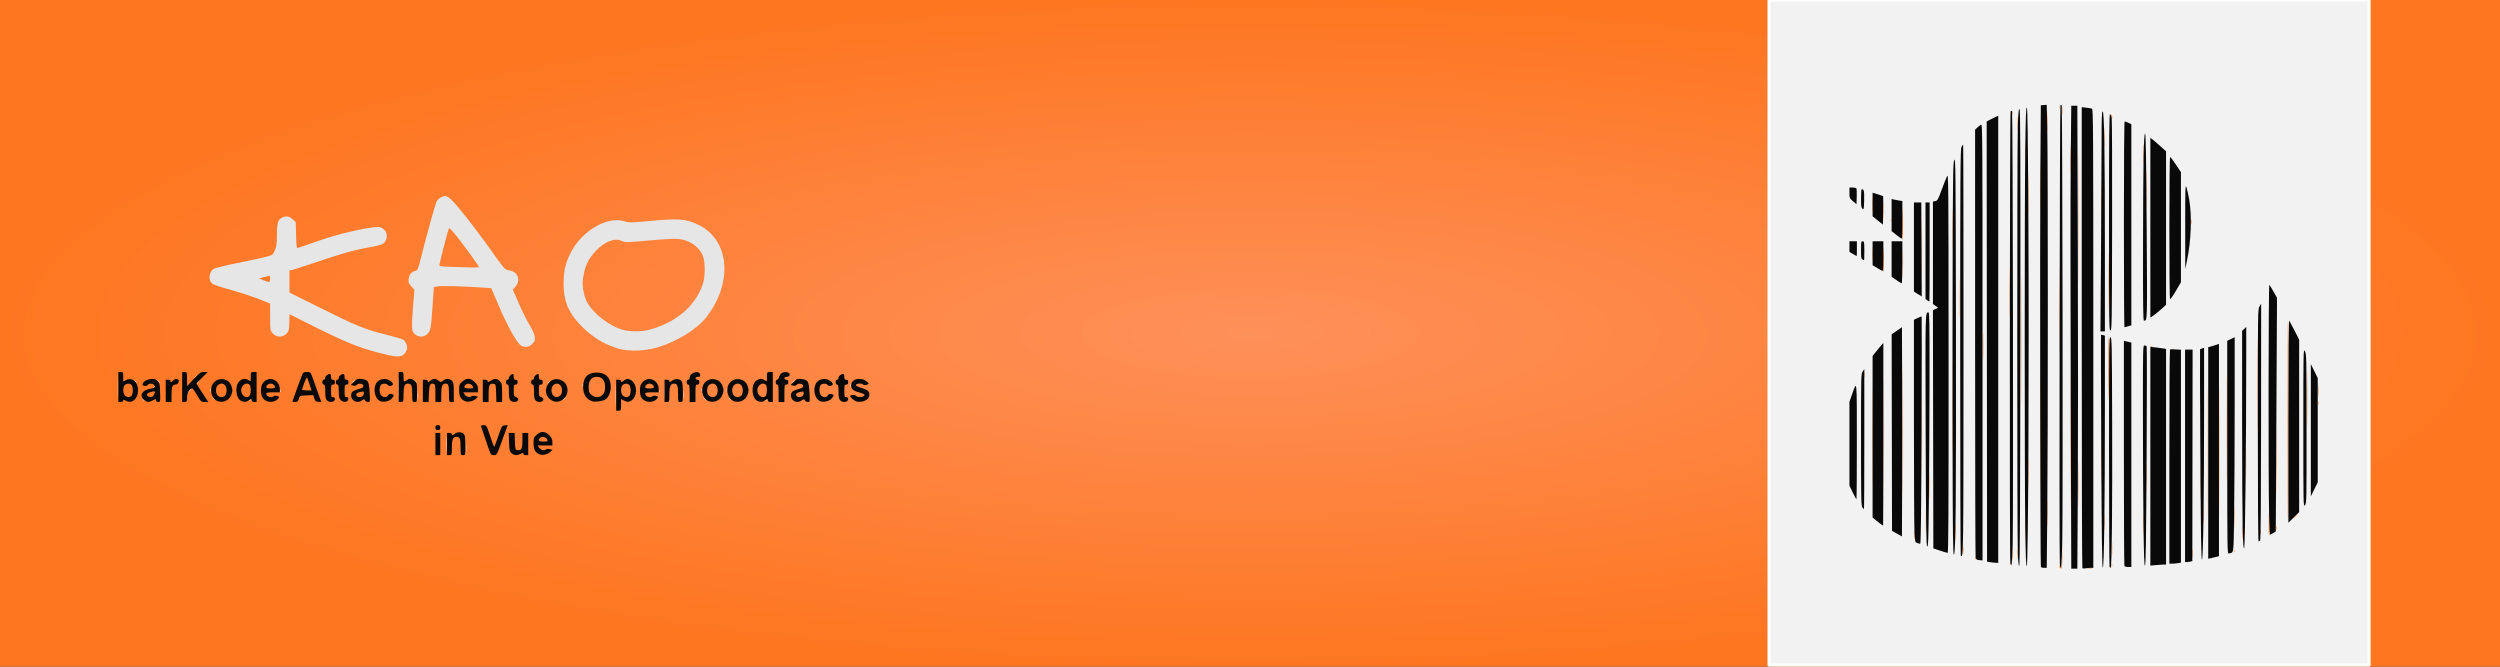 <?xml version="1.0" encoding="UTF-8" standalone="no"?>
<svg
   width="750"
   height="200"
   viewBox="0 0 198.438 52.917"
   version="1.1"
   id="svg8"
   inkscape:version="1.3.2 (091e20e, 2023-11-25, custom)"
   sodipodi:docname="kao_barcode_banner.svg"
   xml:space="preserve"
   xmlns:inkscape="http://www.inkscape.org/namespaces/inkscape"
   xmlns:sodipodi="http://sodipodi.sourceforge.net/DTD/sodipodi-0.dtd"
   xmlns:xlink="http://www.w3.org/1999/xlink"
   xmlns="http://www.w3.org/2000/svg"
   xmlns:svg="http://www.w3.org/2000/svg"
   xmlns:rdf="http://www.w3.org/1999/02/22-rdf-syntax-ns#"
   xmlns:cc="http://creativecommons.org/ns#"
   xmlns:dc="http://purl.org/dc/elements/1.1/"><rect x="0" y="0" width="198.438" height="52.917" fill="#333333" stroke="none"/><defs
     id="defs2"><linearGradient
       id="linearGradient3003"
       inkscape:collect="always"><stop
         id="stop2999"
         offset="0"
         style="stop-color:#fe9059;stop-opacity:1;" /><stop
         id="stop3001"
         offset="1"
         style="stop-color:#fe7620;stop-opacity:1;" /></linearGradient><radialGradient
       gradientUnits="userSpaceOnUse"
       gradientTransform="matrix(1,0,0,0.267,0,19.404)"
       r="99.232"
       fy="26.458"
       fx="99.232"
       cy="26.458"
       cx="99.232"
       id="radialGradient907"
       xlink:href="#linearGradient3003"
       inkscape:collect="always" /></defs><sodipodi:namedview
     id="base"
     pagecolor="#ffffff"
     bordercolor="#666666"
     borderopacity="1.0"
     inkscape:pageopacity="0.0"
     inkscape:pageshadow="2"
     inkscape:zoom="0.7"
     inkscape:cx="350"
     inkscape:cy="-45.714286"
     inkscape:document-units="mm"
     inkscape:current-layer="layer1"
     inkscape:document-rotation="0"
     showgrid="true"
     units="px"
     inkscape:window-width="1898"
     inkscape:window-height="1020"
     inkscape:window-x="0"
     inkscape:window-y="0"
     inkscape:window-maximized="0"
     inkscape:showpageshadow="2"
     inkscape:pagecheckerboard="0"
     inkscape:deskcolor="#d1d1d1"><inkscape:grid
       type="xygrid"
       id="grid833"
       originx="0"
       originy="0"
       spacingy="1"
       spacingx="1"
       units="px"
       visible="true" /></sodipodi:namedview><g
     inkscape:label="Warstwa 1"
     inkscape:groupmode="layer"
     id="layer1"><rect
       style="fill:url(#radialGradient907);fill-opacity:1;stroke:none;stroke-width:0.199;stroke-linecap:round;stroke-linejoin:round;stroke-miterlimit:4;stroke-dasharray:none"
       id="rect835"
       width="198.464"
       height="52.917"
       x="0"
       y="0"
       ry="0" /><rect
       transform="scale(-1,1)"
       style="fill:none;stroke:none;stroke-width:1.272;stroke-linecap:round;stroke-linejoin:round"
       id="rect982"
       width="78.753"
       height="86.295"
       x="-85.725"
       y="44.938"
       ry="0" /><rect
       ry="0"
       y="44.816"
       x="117.806"
       height="86.5"
       width="80.52"
       id="rect982-6"
       style="fill:none;stroke:none;stroke-width:1.288;stroke-linecap:round;stroke-linejoin:round" /><g
       id="g3"
       transform="matrix(0.29,0,0,0.29,7.554,-1.733)"><path
         style="fill:#e6e6e6"
         d="m 96.145,127.51 c 5.23e-4,-1.746 0.043,-2.426 0.095,-1.511 0.052,0.915 0.051,2.344 -9.51e-4,3.175 -0.052,0.831 -0.095,0.082 -0.094,-1.664 z m 5.281,1.058 c 9.6e-4,-1.164 0.048,-1.608 0.103,-0.985 0.056,0.622 0.055,1.575 -0.002,2.117 -0.057,0.542 -0.103,0.033 -0.102,-1.131 z m 41.027,-14.42 c 0,-2.401 0.04,-3.383 0.089,-2.183 0.049,1.201 0.049,3.165 0,4.366 -0.049,1.201 -0.089,0.218 -0.089,-2.183 z M 6.193,111.9 c 3.348e-4,-2.328 0.041,-3.245 0.09,-2.038 0.049,1.207 0.049,3.112 -6.088e-4,4.233 -0.049,1.121 -0.09,0.133 -0.089,-2.195 z m 76.729,0 c 3.35e-4,-2.328 0.041,-3.245 0.09,-2.038 0.049,1.207 0.049,3.112 -6.08e-4,4.233 -0.049,1.121 -0.09,0.133 -0.089,-2.195 z m 5.274,2.249 c 0,-1.091 0.047,-1.538 0.104,-0.992 0.057,0.546 0.057,1.439 0,1.984 -0.057,0.546 -0.104,0.099 -0.104,-0.992 z m 67.481,-1.191 c 5.2e-4,-1.746 0.043,-2.426 0.095,-1.511 0.052,0.915 0.051,2.344 -9.5e-4,3.175 -0.052,0.831 -0.095,0.082 -0.094,-1.664 z m 5.281,1.058 c 9.6e-4,-1.164 0.048,-1.607 0.103,-0.985 0.056,0.622 0.055,1.575 -0.002,2.117 -0.057,0.542 -0.103,0.033 -0.102,-1.131 z m -148.027,1.257 c -0.329,-0.42 -0.32,-0.429 0.1,-0.1 0.255,0.2 0.463,0.408 0.463,0.463 0,0.218 -0.217,0.078 -0.563,-0.363 z m 29.332,0.166 c 0.179,-0.181 0.393,-0.262 0.474,-0.181 0.081,0.082 -0.065,0.229 -0.326,0.329 -0.377,0.144 -0.407,0.113 -0.148,-0.148 z m 141.288,0 c 0.179,-0.181 0.393,-0.262 0.474,-0.181 0.082,0.082 -0.065,0.229 -0.326,0.329 -0.377,0.144 -0.407,0.113 -0.148,-0.148 z M 32.245,115.009 c -0.329,-0.42 -0.32,-0.429 0.1,-0.1 0.255,0.2 0.463,0.408 0.463,0.463 0,0.218 -0.217,0.078 -0.563,-0.363 z m 95.813,0.363 c 0,-0.055 0.208,-0.263 0.463,-0.463 0.42,-0.329 0.429,-0.32 0.1,0.1 -0.346,0.441 -0.563,0.581 -0.563,0.363 z m 38.595,-0.363 c -0.329,-0.42 -0.32,-0.429 0.1,-0.1 0.255,0.2 0.463,0.408 0.463,0.463 0,0.218 -0.217,0.078 -0.563,-0.363 z m 6.879,0 c -0.329,-0.42 -0.32,-0.429 0.1,-0.1 0.255,0.2 0.463,0.408 0.463,0.463 0,0.218 -0.217,0.078 -0.563,-0.363 z M 25.665,112.958 c 0.342,-0.364 0.681,-0.661 0.754,-0.661 0.073,0 -0.147,0.298 -0.489,0.661 -0.342,0.364 -0.681,0.661 -0.754,0.661 -0.073,0 0.147,-0.298 0.489,-0.661 z m 5.872,-0.265 c 0.005,-0.437 0.065,-0.583 0.132,-0.326 0.067,0.257 0.063,0.615 -0.01,0.794 -0.072,0.179 -0.127,-0.032 -0.122,-0.468 z m 19.019,0.243 c 0.013,-0.308 0.075,-0.371 0.16,-0.16 0.076,0.191 0.067,0.419 -0.021,0.507 -0.088,0.088 -0.15,-0.068 -0.139,-0.347 z m 103.717,0 c 0.013,-0.308 0.075,-0.371 0.16,-0.16 0.076,0.191 0.067,0.419 -0.021,0.507 -0.088,0.088 -0.15,-0.068 -0.139,-0.347 z m 11.672,-0.243 c 0.005,-0.437 0.065,-0.583 0.132,-0.326 0.067,0.257 0.063,0.615 -0.01,0.794 -0.072,0.179 -0.127,-0.032 -0.122,-0.468 z m 6.879,0 c 0.005,-0.437 0.065,-0.583 0.132,-0.326 0.067,0.257 0.063,0.615 -0.01,0.794 -0.072,0.179 -0.127,-0.032 -0.122,-0.468 z m -37.826,-0.926 c 0,-0.509 0.054,-0.718 0.121,-0.463 0.067,0.255 0.067,0.671 0,0.926 -0.067,0.255 -0.121,0.046 -0.121,-0.463 z m -118.975,0.187 c 0.099,-0.261 0.247,-0.408 0.329,-0.326 0.081,0.082 1.68e-4,0.295 -0.181,0.474 -0.261,0.259 -0.292,0.229 -0.148,-0.148 z m 190.657,-0.452 c 0,-0.364 0.06,-0.513 0.133,-0.331 0.073,0.182 0.073,0.48 0,0.661 -0.073,0.182 -0.133,0.033 -0.133,-0.331 z m -73.31,-0.154 c 0.013,-0.308 0.075,-0.371 0.16,-0.16 0.076,0.191 0.067,0.419 -0.021,0.507 -0.088,0.088 -0.15,-0.068 -0.139,-0.347 z M 27.781,110.874 c 0,-0.055 0.208,-0.263 0.463,-0.463 0.42,-0.329 0.429,-0.32 0.1,0.1 -0.346,0.441 -0.563,0.581 -0.563,0.363 z m 96.044,0 c 0,-0.055 0.208,-0.263 0.463,-0.463 0.42,-0.329 0.429,-0.32 0.1,0.1 -0.346,0.441 -0.563,0.581 -0.563,0.363 z M 10.814,110.246 c -0.329,-0.42 -0.32,-0.429 0.1,-0.1 0.255,0.2 0.463,0.408 0.463,0.463 0,0.218 -0.217,0.078 -0.563,-0.363 z m 6.35,0 c -0.329,-0.42 -0.32,-0.429 0.1,-0.1 0.255,0.2 0.463,0.408 0.463,0.463 0,0.218 -0.217,0.078 -0.563,-0.363 z m 53.215,0.363 c 0,-0.055 0.208,-0.263 0.463,-0.463 0.42,-0.329 0.429,-0.32 0.1,0.1 -0.346,0.441 -0.563,0.581 -0.563,0.363 z m 17.164,-0.363 c -0.329,-0.42 -0.32,-0.429 0.1,-0.1 0.255,0.2 0.463,0.408 0.463,0.463 0,0.218 -0.217,0.078 -0.563,-0.363 z m 103.221,0.363 c 0,-0.055 0.208,-0.263 0.463,-0.463 0.42,-0.329 0.429,-0.32 0.1,0.1 -0.346,0.441 -0.563,0.581 -0.563,0.363 z M 27.384,109.122 c 0.263,-0.291 0.538,-0.529 0.611,-0.529 0.073,0 -0.083,0.238 -0.347,0.529 -0.263,0.291 -0.538,0.529 -0.611,0.529 -0.073,0 0.083,-0.238 0.347,-0.529 z m 50.139,-6.614 C 71.428,100.887 68,99.444 56.687,93.732 l -3.506,-1.77 -0.026,1.899 c -0.034,2.432 -0.218,3.051 -1.105,3.714 -1.099,0.821 -2.514,0.681 -3.425,-0.339 C 47.896,96.421 47.89,96.381 47.89,92.75 V 89.087 L 45.971,88.283 C 43.628,87.301 39.202,85.856 35.382,84.826 33.815,84.404 32.299,83.847 32.014,83.589 c -1.115,-1.009 -0.901,-3.142 0.401,-3.995 0.379,-0.248 2.914,-0.898 5.634,-1.443 2.72,-0.546 5.779,-1.187 6.798,-1.424 3.866,-0.902 3.722,-0.827 4.334,-2.25 0.46,-1.069 0.561,-1.835 0.561,-4.245 0,-3.25 0.288,-4.186 1.448,-4.715 1.105,-0.503 1.92,-0.373 2.847,0.455 l 0.864,0.771 0.087,3.615 c 0.063,2.62 0.172,3.583 0.397,3.5 0.17,-0.063 0.965,-0.323 1.765,-0.577 0.8,-0.255 2.752,-0.933 4.337,-1.508 4.685,-1.698 13.198,-3.662 15.876,-3.662 1.976,0 3.112,2.17 2.036,3.889 -0.597,0.954 -0.658,0.974 -6.242,2.037 -2.587,0.493 -5.938,1.454 -11.113,3.189 -4.075,1.366 -7.736,2.555 -8.136,2.642 l -0.728,0.159 v 3.009 3.009 l 8.797,4.379 c 9.723,4.84 11.968,5.746 17.793,7.182 2.183,0.538 4.218,1.137 4.523,1.331 0.738,0.47 1.267,1.806 1.052,2.661 -0.095,0.379 -0.46,0.977 -0.812,1.328 -0.904,0.904 -2.362,0.817 -7.013,-0.419 z M 47.89,82.275 c 0,-0.617 -0.108,-0.881 -0.331,-0.807 -0.182,0.061 -0.867,0.249 -1.521,0.418 l -1.191,0.307 1.191,0.472 c 1.718,0.682 1.852,0.653 1.852,-0.39 z m 95.25,19.102 c -4.086,-1.242 -7.35,-3.295 -10.451,-6.573 -3.255,-3.441 -4.478,-6.507 -4.473,-11.215 0.003,-3.368 0.462,-5.443 1.815,-8.202 3.082,-6.287 10.301,-10.469 15.132,-8.765 0.891,0.314 1.727,0.298 6.185,-0.123 8.339,-0.786 10.287,-0.644 13.74,1.005 8.575,4.095 9.582,15.832 2.171,25.309 -2.585,3.306 -8.053,6.677 -13.402,8.262 -3.449,1.022 -7.93,1.148 -10.716,0.301 z m 8.345,-5.101 c 7.443,-1.936 12.796,-6.466 14.837,-12.554 0.714,-2.131 0.682,-6.326 -0.061,-7.938 -1.133,-2.456 -3.798,-4.187 -6.819,-4.43 -0.897,-0.072 -4.501,0.132 -8.009,0.453 -5.88,0.538 -6.441,0.551 -7.19,0.164 -1.937,-1.001 -4.803,0.079 -7.262,2.736 -2.214,2.393 -3.001,4.178 -3.512,7.967 -0.21,1.558 0.288,4.263 1.07,5.805 1.636,3.229 6.173,6.77 9.991,7.798 1.864,0.502 5.024,0.501 6.956,-0.002 z m -35.133,4.12 c -1.102,-0.867 -3.733,-5.668 -5.891,-10.75 l -2.034,-4.791 -2.289,-0.162 c -4.768,-0.338 -11.083,-0.513 -12.238,-0.34 l -1.2,0.18 -0.324,4.687 c -0.464,6.724 -0.537,7.161 -1.34,8.059 -1.289,1.443 -3.699,0.895 -4.21,-0.958 -0.165,-0.598 -0.115,-2.592 0.148,-5.954 l 0.396,-5.055 -0.852,-0.97 c -0.734,-0.836 -0.833,-1.113 -0.713,-2.007 0.165,-1.231 0.759,-1.964 1.77,-2.186 0.707,-0.155 0.777,-0.323 1.706,-4.05 1.302,-5.224 3.773,-14.142 4.144,-14.956 0.165,-0.361 0.69,-0.867 1.168,-1.124 1.656,-0.892 2.221,-0.484 6.275,4.526 1.998,2.47 5.332,6.899 7.408,9.843 3.475,4.927 3.848,5.365 4.701,5.509 1.383,0.234 2.117,0.674 2.562,1.535 0.51,0.987 0.283,2.183 -0.587,3.091 l -0.661,0.69 1.672,3.829 c 0.92,2.106 2.248,4.776 2.953,5.934 0.803,1.32 1.328,2.519 1.408,3.216 0.112,0.973 0.027,1.213 -0.679,1.918 -0.967,0.967 -2.28,1.08 -3.293,0.283 z M 105.04,79.075 c 0,-0.269 -3.75,-5.481 -5.929,-8.24 -1.295,-1.64 -2.199,-2.575 -2.301,-2.381 -0.208,0.394 -2.618,9.775 -2.618,10.19 0,0.202 1.053,0.327 3.241,0.383 1.783,0.046 4.223,0.109 5.424,0.14 1.201,0.031 2.183,-0.01 2.183,-0.092 z"
         id="path4"
         sodipodi:nodetypes="sssscscccsssssssssssssssssccscccscccssssssssssssssssssssssssssssssssssssssssssssssssssssscsccccscccssssssssssssssssssssssssssssssssssssssssssssssssssssssssssscsssscsssssssssscssssssssscccsssssssssscsssscssssssssssssssssssssscsscsssscssssssssssscsssssssssssss" /><path
         style="fill:#090909"
         d="m 93.133,127.51 v -3.043 h 0.661 0.661 v 3.043 3.043 H 93.795 93.133 Z m 3.175,0 v -3.043 h 0.661 c 0.417,0 0.661,0.149 0.661,0.405 0,0.326 0.148,0.295 0.764,-0.16 0.895,-0.662 2.248,-0.516 2.678,0.288 0.144,0.27 0.262,1.629 0.262,3.021 0,2.523 -0.002,2.531 -0.661,2.531 -0.652,0 -0.661,-0.03 -0.661,-2.196 0,-2.254 -0.223,-2.831 -1.092,-2.831 -0.967,0 -1.289,0.731 -1.289,2.929 0,2.061 -0.012,2.098 -0.661,2.098 h -0.661 z m 10.711,-0.728 c -0.699,-2.074 -1.324,-3.919 -1.389,-4.101 -0.078,-0.218 0.156,-0.331 0.686,-0.331 0.791,0 0.821,0.05 1.802,3.033 0.549,1.668 1.054,2.977 1.122,2.909 0.068,-0.068 0.563,-1.403 1.1,-2.966 0.933,-2.716 1.012,-2.846 1.776,-2.923 l 0.8,-0.081 -1.491,4.115 c -1.488,4.106 -1.493,4.115 -2.313,4.116 -0.822,9.7e-4 -0.822,5.2e-4 -2.093,-3.769 z m 6.979,3.265 c -0.564,-0.456 -0.634,-0.753 -0.716,-3.043 l -0.092,-2.537 h 0.809 0.809 l 0.076,2.315 c 0.072,2.19 0.11,2.32 0.686,2.402 1.1,0.156 1.375,-0.369 1.375,-2.632 v -2.084 h 0.794 0.794 v 3.043 3.043 h -0.661 c -0.399,0 -0.661,-0.151 -0.661,-0.381 0,-0.331 -0.095,-0.332 -0.728,-0.002 -0.99,0.516 -1.741,0.479 -2.484,-0.123 z m 7.577,0.268 c -1.147,-0.496 -1.587,-1.326 -1.587,-2.987 0,-1.452 0.071,-1.645 0.864,-2.353 1.198,-1.071 2.236,-1.032 3.396,0.128 0.69,0.69 0.9,1.122 0.9,1.852 v 0.953 h -2.017 -2.017 l 0.393,0.595 c 0.44,0.666 1.38,0.912 1.884,0.493 0.191,-0.158 0.642,-0.193 1.059,-0.081 l 0.727,0.195 -0.639,0.6 c -0.708,0.665 -2.147,0.959 -2.964,0.606 z m 2.249,-3.616 c 0,-0.961 -1.385,-1.535 -2.064,-0.856 -0.654,0.654 -0.348,1.005 0.873,1.005 0.655,0 1.191,-0.067 1.191,-0.15 z m -30.692,-3.687 c 0,-0.529 0.132,-0.661 0.661,-0.661 0.529,0 0.661,0.132 0.661,0.661 0,0.529 -0.132,0.661 -0.661,0.661 -0.529,0 -0.661,-0.132 -0.661,-0.661 z m 49.477,-8.864 v -4.233 h 0.661 c 0.417,0 0.661,0.149 0.661,0.405 0,0.323 0.161,0.286 0.795,-0.183 0.638,-0.472 0.933,-0.539 1.494,-0.339 2.303,0.82 2.444,4.974 0.203,5.995 -0.52,0.237 -0.843,0.208 -1.573,-0.14 l -0.919,-0.438 v 1.583 c 0,1.512 -0.03,1.583 -0.661,1.583 h -0.661 z m 3.695,0.017 c 0.151,-0.281 0.274,-0.885 0.274,-1.34 0,-0.456 -0.123,-1.059 -0.274,-1.34 -0.331,-0.619 -1.381,-0.671 -1.956,-0.096 -0.545,0.545 -0.532,2.192 0.022,2.805 0.573,0.633 1.588,0.618 1.934,-0.028 z M 6.35,111.9 v -4.101 h 0.661 c 0.616,0 0.661,0.09 0.661,1.303 v 1.303 l 0.831,-0.415 c 1.674,-0.835 3.239,0.535 3.239,2.836 0,2.309 -1.692,3.771 -3.298,2.849 -0.649,-0.372 -0.772,-0.382 -0.772,-0.059 0,0.234 -0.259,0.385 -0.661,0.385 H 6.35 Z m 3.695,2.266 c 0.151,-0.281 0.274,-0.885 0.274,-1.34 0,-0.456 -0.123,-1.059 -0.274,-1.34 -0.331,-0.619 -1.381,-0.671 -1.956,-0.096 -0.545,0.545 -0.532,2.192 0.022,2.805 0.573,0.633 1.588,0.618 1.934,-0.028 z m 3.352,1.286 c -1.41,-1.109 -0.597,-2.715 1.536,-3.035 1.352,-0.203 1.672,-0.486 1.197,-1.058 -0.413,-0.498 -1.489,-0.497 -1.769,0.003 -0.22,0.393 -1.397,0.287 -1.397,-0.125 0,-0.651 1.043,-1.385 2.145,-1.509 0.999,-0.113 1.313,-0.032 1.893,0.489 0.647,0.581 0.701,0.804 0.776,3.204 0.079,2.523 0.068,2.58 -0.514,2.58 -0.353,-1.2e-4 -0.595,-0.162 -0.595,-0.397 0,-0.489 -0.027,-0.489 -0.962,-0.002 -1.018,0.531 -1.483,0.501 -2.31,-0.15 z m 2.376,-0.977 c 0.162,-0.107 0.384,-0.48 0.493,-0.829 0.188,-0.601 0.152,-0.625 -0.667,-0.461 -1.189,0.238 -1.671,0.663 -1.283,1.131 0.327,0.394 0.99,0.467 1.457,0.159 z m 3.541,-1.517 v -3.043 h 0.661 c 0.442,0 0.661,0.147 0.661,0.443 0,0.376 0.092,0.356 0.612,-0.132 0.667,-0.627 0.921,-0.686 1.465,-0.34 0.486,0.308 -0.064,1.353 -0.711,1.353 -0.867,0 -1.102,0.574 -1.102,2.699 v 2.064 h -0.794 -0.794 z m 4.498,-1.058 v -4.101 h 0.661 c 0.644,0 0.662,0.051 0.673,1.918 l 0.011,1.918 1.818,-1.918 c 1.636,-1.727 1.918,-1.918 2.825,-1.918 h 1.007 l -1.549,1.565 -1.549,1.565 0.614,1.015 c 0.338,0.558 1.072,1.699 1.633,2.536 l 1.019,1.521 -1.002,-0.002 c -0.962,-0.002 -1.044,-0.076 -2.06,-1.85 -0.582,-1.016 -1.186,-1.849 -1.343,-1.85 -0.713,-0.006 -1.435,1.233 -1.435,2.462 0,1.146 -0.05,1.24 -0.661,1.24 h -0.661 z m 9.628,3.842 c -1.731,-0.699 -2.294,-3.481 -1.013,-5.003 1.325,-1.575 3.985,-1.232 4.756,0.614 0.5,1.198 0.488,1.842 -0.055,2.987 -0.637,1.343 -2.284,1.969 -3.688,1.402 z m 2.127,-1.479 c 0.234,-0.234 0.416,-0.861 0.416,-1.436 0,-1.657 -1.313,-2.422 -2.427,-1.414 -0.612,0.554 -0.638,2.129 -0.046,2.782 0.537,0.594 1.499,0.626 2.057,0.068 z m 4.465,1.471 c -1.578,-0.635 -1.911,-4.255 -0.503,-5.466 0.834,-0.717 1.653,-0.785 2.481,-0.205 0.584,0.409 0.588,0.404 0.588,-0.926 0,-1.31 0.016,-1.338 0.794,-1.338 h 0.794 v 4.101 4.101 h -0.661 c -0.412,0 -0.661,-0.15 -0.661,-0.397 0,-0.494 -0.25,-0.491 -0.91,0.008 -0.575,0.435 -1.064,0.466 -1.92,0.121 z m 2.292,-1.567 c 0.373,-0.697 0.346,-2.485 -0.044,-2.875 -0.863,-0.863 -2.328,0.102 -2.328,1.535 0,1.537 1.74,2.521 2.372,1.34 z m 4.64,1.585 c -1.078,-0.441 -1.559,-1.293 -1.574,-2.785 -0.01,-1.048 0.133,-1.619 0.542,-2.168 1.56,-2.092 4.603,-0.934 4.603,1.751 v 0.807 H 48.683 c -1.343,0 -1.852,0.095 -1.852,0.344 0,0.82 1.401,1.324 2.004,0.721 0.142,-0.142 0.573,-0.172 0.959,-0.066 0.585,0.16 0.65,0.261 0.391,0.611 -0.689,0.931 -2.054,1.263 -3.221,0.785 z m 2.249,-3.798 c 0,-0.515 -0.564,-0.979 -1.191,-0.979 -0.627,0 -1.191,0.464 -1.191,0.979 0,0.231 0.39,0.344 1.191,0.344 0.801,0 1.191,-0.113 1.191,-0.344 z m 4.763,3.962 c 0,-0.102 2.262,-6.326 2.685,-7.388 0.245,-0.615 0.445,-0.728 1.291,-0.728 0.94,0 1.026,0.069 1.396,1.124 0.217,0.618 0.882,2.471 1.478,4.118 l 1.084,2.993 -0.85,-0.083 c -0.705,-0.069 -0.892,-0.231 -1.098,-0.953 l -0.248,-0.871 -1.868,0.077 c -1.857,0.076 -1.869,0.082 -2.114,0.937 -0.203,0.712 -0.376,0.86 -1.001,0.86 -0.416,0 -0.755,-0.039 -0.755,-0.087 z m 4.745,-4.61 c -0.285,-0.837 -0.586,-1.7 -0.67,-1.918 -0.093,-0.242 -0.4,0.274 -0.786,1.323 -0.349,0.946 -0.636,1.809 -0.638,1.918 -0.002,0.109 0.585,0.198 1.304,0.198 h 1.309 z m 4.688,4.213 c -0.322,-0.356 -0.438,-0.987 -0.438,-2.381 0,-1.51 -0.081,-1.897 -0.397,-1.897 -0.247,0 -0.397,-0.25 -0.397,-0.661 0,-0.412 0.15,-0.661 0.397,-0.661 0.218,0 0.397,-0.234 0.397,-0.52 0,-0.495 0.701,-1.068 1.306,-1.068 0.155,0 0.282,0.357 0.282,0.794 0,0.617 0.118,0.794 0.529,0.794 0.388,0 0.529,0.176 0.529,0.661 0,0.485 -0.141,0.661 -0.529,0.661 -0.475,0 -0.529,0.176 -0.529,1.72 0,1.543 0.054,1.72 0.529,1.72 0.343,0 0.529,0.176 0.529,0.501 0,0.896 -1.496,1.125 -2.208,0.338 z m 3.811,-0.029 c -0.447,-0.447 -0.545,-0.88 -0.545,-2.397 0,-1.47 -0.082,-1.852 -0.397,-1.852 -0.247,0 -0.397,-0.25 -0.397,-0.661 0,-0.412 0.15,-0.661 0.397,-0.661 0.218,0 0.397,-0.234 0.397,-0.52 0,-0.495 0.701,-1.068 1.306,-1.068 0.155,0 0.282,0.357 0.282,0.794 0,0.617 0.118,0.794 0.529,0.794 0.388,0 0.529,0.176 0.529,0.661 0,0.485 -0.141,0.661 -0.529,0.661 -0.475,0 -0.529,0.176 -0.529,1.72 0,1.563 0.05,1.72 0.548,1.72 0.417,0 0.527,0.142 0.463,0.595 -0.117,0.822 -1.32,0.948 -2.053,0.214 z m 3.42,0.034 c -0.684,-0.554 -0.787,-1.754 -0.201,-2.34 0.215,-0.215 0.974,-0.539 1.687,-0.721 0.991,-0.253 1.296,-0.451 1.296,-0.843 0,-0.641 -1.349,-0.869 -1.808,-0.305 -0.201,0.247 -0.538,0.318 -0.97,0.203 l -0.661,-0.175 0.873,-0.878 c 0.795,-0.8 0.98,-0.866 2.078,-0.742 1.796,0.202 2.001,0.543 2.184,3.618 0.155,2.614 0.147,2.662 -0.424,2.662 -0.32,0 -0.692,-0.196 -0.826,-0.436 -0.226,-0.404 -0.288,-0.404 -0.866,0 -0.81,0.567 -1.625,0.552 -2.36,-0.043 z m 2.597,-1.161 c 0.175,-0.175 0.318,-0.541 0.318,-0.815 0,-0.422 -0.131,-0.47 -0.86,-0.316 -1.064,0.224 -1.374,0.498 -1.168,1.034 0.188,0.49 1.257,0.55 1.71,0.097 z m 4.662,1.351 c -1.313,-0.67 -1.863,-3.141 -1.05,-4.714 0.477,-0.922 1.723,-1.468 2.841,-1.244 0.92,0.184 1.802,0.851 1.802,1.363 0,0.501 -1.141,0.702 -1.397,0.246 -0.235,-0.421 -1.176,-0.51 -1.722,-0.164 -0.578,0.367 -0.708,2.063 -0.217,2.814 0.523,0.798 1.608,0.892 1.993,0.172 0.187,-0.349 0.462,-0.456 0.935,-0.366 0.825,0.158 0.838,0.372 0.075,1.259 -0.67,0.779 -2.342,1.105 -3.262,0.635 z m 5.18,-3.812 v -4.101 h 0.661 c 0.617,0 0.661,0.088 0.661,1.323 0,1.415 0.108,1.524 0.91,0.918 0.702,-0.531 1.273,-0.488 2.097,0.16 0.669,0.527 0.697,0.653 0.697,3.175 0,2.625 -3.23e-4,2.627 -0.661,2.627 -0.652,0 -0.661,-0.03 -0.661,-2.196 0,-2.339 -0.215,-2.831 -1.234,-2.831 -0.862,0 -1.147,0.752 -1.147,3.025 0,1.959 -0.014,2.002 -0.661,2.002 h -0.661 z m 6.615,1.058 v -3.043 h 0.661 c 0.425,0 0.661,0.149 0.661,0.416 0,0.345 0.119,0.322 0.697,-0.132 0.865,-0.68 1.43,-0.692 2.25,-0.047 0.625,0.492 0.649,0.492 1.256,0 0.801,-0.648 1.747,-0.637 2.412,0.028 0.459,0.459 0.529,0.882 0.529,3.175 v 2.646 h -0.661 c -0.65,0 -0.661,-0.037 -0.661,-2.095 0,-2.521 -0.132,-2.932 -0.945,-2.932 -0.887,0 -1.172,0.734 -1.172,3.025 v 2.002 h -0.794 -0.794 v -2.39 c 0,-1.968 -0.076,-2.419 -0.433,-2.556 -0.96,-0.368 -1.283,0.262 -1.363,2.658 l -0.076,2.287 h -0.783 -0.783 z m 11.509,2.805 c -1.147,-0.496 -1.587,-1.326 -1.587,-2.987 0,-1.452 0.071,-1.645 0.864,-2.353 1.198,-1.071 2.236,-1.032 3.396,0.128 0.69,0.69 0.9,1.122 0.9,1.852 v 0.953 h -2.017 -2.017 l 0.393,0.595 c 0.44,0.666 1.38,0.912 1.884,0.493 0.191,-0.158 0.642,-0.193 1.059,-0.081 l 0.727,0.195 -0.639,0.6 c -0.708,0.665 -2.147,0.959 -2.964,0.606 z m 2.249,-3.616 c 0,-0.961 -1.385,-1.535 -2.064,-0.856 -0.654,0.654 -0.348,1.005 0.873,1.005 0.655,0 1.191,-0.067 1.191,-0.15 z m 2.646,0.811 v -3.043 h 0.661 c 0.409,0 0.661,0.15 0.661,0.393 0,0.321 0.158,0.296 0.86,-0.131 1.131,-0.69 1.674,-0.663 2.459,0.123 0.599,0.599 0.649,0.846 0.649,3.175 v 2.526 h -0.784 -0.784 l -0.076,-2.447 c -0.072,-2.328 -0.106,-2.452 -0.686,-2.534 -1.116,-0.158 -1.375,0.361 -1.375,2.765 v 2.217 h -0.794 -0.794 z m 7.56,2.627 c -0.303,-0.303 -0.416,-0.947 -0.416,-2.381 0,-1.571 -0.08,-1.965 -0.397,-1.965 -0.247,0 -0.397,-0.25 -0.397,-0.661 0,-0.412 0.15,-0.661 0.397,-0.661 0.218,0 0.397,-0.234 0.397,-0.52 0,-0.444 0.686,-1.068 1.173,-1.068 0.082,0 0.15,0.357 0.15,0.794 0,0.617 0.118,0.794 0.529,0.794 0.388,0 0.529,0.176 0.529,0.661 0,0.485 -0.141,0.661 -0.529,0.661 -0.471,0 -0.529,0.176 -0.529,1.612 0,1.371 0.077,1.632 0.511,1.746 0.281,0.073 0.583,0.321 0.67,0.549 0.32,0.833 -1.345,1.183 -2.088,0.439 z m 6.879,0 c -0.303,-0.303 -0.416,-0.947 -0.416,-2.381 0,-1.571 -0.08,-1.965 -0.397,-1.965 -0.247,0 -0.397,-0.25 -0.397,-0.661 0,-0.412 0.15,-0.661 0.397,-0.661 0.218,0 0.397,-0.234 0.397,-0.52 0,-0.444 0.686,-1.068 1.173,-1.068 0.082,0 0.15,0.357 0.15,0.794 0,0.617 0.118,0.794 0.529,0.794 0.388,0 0.529,0.176 0.529,0.661 0,0.485 -0.141,0.661 -0.529,0.661 -0.471,0 -0.529,0.176 -0.529,1.612 0,1.371 0.077,1.632 0.511,1.746 0.281,0.073 0.583,0.321 0.67,0.549 0.32,0.833 -1.345,1.183 -2.088,0.439 z m 4.504,0.025 c -1.929,-1.039 -2.219,-3.395 -0.627,-5.095 1.264,-1.349 3.735,-0.866 4.57,0.893 1.236,2.605 -1.499,5.519 -3.944,4.202 z m 2.269,-1.37 c 0.612,-0.554 0.638,-2.129 0.046,-2.782 -0.96,-1.061 -2.473,-0.253 -2.473,1.322 0,1.632 1.343,2.44 2.427,1.46 z m 8.829,1.581 c -1.67,-0.467 -2.599,-1.887 -2.581,-3.945 0.024,-2.633 1.267,-3.94 3.742,-3.931 2.484,0.009 3.822,1.394 3.822,3.955 0,1.482 -0.596,2.835 -1.511,3.435 -0.666,0.436 -2.654,0.715 -3.472,0.486 z m 2.787,-1.826 c 0.513,-0.547 0.641,-0.965 0.641,-2.095 0,-1.813 -0.781,-2.778 -2.249,-2.778 -1.494,0 -2.253,0.964 -2.234,2.836 0.013,1.265 0.116,1.556 0.742,2.095 0.993,0.854 2.265,0.831 3.099,-0.057 z m 11.754,1.756 c -1.078,-0.441 -1.559,-1.293 -1.574,-2.785 -0.01,-1.048 0.133,-1.619 0.542,-2.168 1.56,-2.092 4.603,-0.934 4.603,1.751 v 0.807 H 152.4 c -1.343,0 -1.852,0.095 -1.852,0.344 0,0.82 1.401,1.324 2.004,0.721 0.142,-0.142 0.573,-0.172 0.959,-0.066 0.585,0.16 0.65,0.261 0.391,0.611 -0.689,0.931 -2.054,1.263 -3.221,0.785 z m 2.249,-3.798 c 0,-0.515 -0.564,-0.979 -1.191,-0.979 -0.627,0 -1.191,0.464 -1.191,0.979 0,0.231 0.39,0.344 1.191,0.344 0.801,0 1.191,-0.113 1.191,-0.344 z m 2.91,1.005 v -3.043 h 0.661 c 0.417,0 0.661,0.149 0.661,0.405 0,0.326 0.148,0.295 0.764,-0.16 0.895,-0.662 2.248,-0.516 2.678,0.288 0.144,0.27 0.262,1.629 0.262,3.021 0,2.523 -0.002,2.531 -0.661,2.531 -0.652,0 -0.661,-0.03 -0.661,-2.196 0,-2.254 -0.223,-2.831 -1.092,-2.831 -0.967,0 -1.289,0.731 -1.289,2.929 0,2.061 -0.011,2.098 -0.661,2.098 h -0.661 z m 6.879,0.661 c 0,-1.94 -0.073,-2.381 -0.397,-2.381 -0.247,0 -0.397,-0.25 -0.397,-0.661 0,-0.412 0.15,-0.661 0.397,-0.661 0.22,0 0.397,-0.235 0.397,-0.529 0,-1.437 2.667,-2.238 2.863,-0.86 0.069,0.485 -0.042,0.595 -0.595,0.595 -0.428,0 -0.68,0.147 -0.68,0.397 0,0.22 0.235,0.397 0.529,0.397 0.388,0 0.529,0.176 0.529,0.661 0,0.485 -0.141,0.661 -0.529,0.661 -0.49,0 -0.529,0.176 -0.529,2.381 v 2.381 h -0.794 -0.794 z m 5.13,2.122 c -1.731,-0.699 -2.294,-3.481 -1.013,-5.003 1.325,-1.575 3.985,-1.232 4.756,0.614 0.5,1.198 0.488,1.842 -0.055,2.987 -0.637,1.343 -2.284,1.969 -3.688,1.402 z m 2.127,-1.479 c 0.234,-0.234 0.416,-0.861 0.416,-1.436 0,-1.657 -1.313,-2.422 -2.427,-1.414 -0.612,0.554 -0.638,2.129 -0.046,2.782 0.537,0.594 1.499,0.626 2.057,0.068 z m 4.752,1.479 c -1.731,-0.699 -2.294,-3.481 -1.013,-5.003 1.325,-1.575 3.985,-1.232 4.756,0.614 0.5,1.198 0.488,1.842 -0.055,2.987 -0.637,1.343 -2.284,1.969 -3.688,1.402 z m 2.127,-1.479 c 0.234,-0.234 0.416,-0.861 0.416,-1.436 0,-1.657 -1.313,-2.422 -2.427,-1.414 -0.612,0.554 -0.638,2.129 -0.046,2.782 0.537,0.594 1.499,0.626 2.057,0.068 z m 4.465,1.471 c -1.578,-0.635 -1.911,-4.255 -0.503,-5.466 0.834,-0.717 1.653,-0.785 2.481,-0.205 0.584,0.409 0.588,0.404 0.588,-0.926 0,-1.31 0.016,-1.338 0.794,-1.338 h 0.794 v 4.101 4.101 h -0.661 c -0.412,0 -0.661,-0.15 -0.661,-0.397 0,-0.494 -0.25,-0.491 -0.91,0.008 -0.575,0.435 -1.064,0.466 -1.92,0.121 z m 2.292,-1.567 c 0.373,-0.697 0.346,-2.485 -0.044,-2.875 -0.863,-0.863 -2.328,0.102 -2.328,1.535 0,1.537 1.74,2.521 2.372,1.34 z m 3.449,-0.547 c 0,-1.94 -0.073,-2.381 -0.397,-2.381 -0.247,0 -0.397,-0.25 -0.397,-0.661 0,-0.38 0.152,-0.661 0.359,-0.661 0.197,0 0.469,-0.386 0.604,-0.857 0.277,-0.966 1.201,-1.438 2.283,-1.167 0.896,0.225 0.705,1.23 -0.234,1.23 -0.384,0 -0.631,0.155 -0.631,0.397 0,0.22 0.235,0.397 0.529,0.397 0.388,0 0.529,0.176 0.529,0.661 0,0.485 -0.141,0.661 -0.529,0.661 -0.49,0 -0.529,0.176 -0.529,2.381 v 2.381 h -0.794 -0.794 z m 3.965,1.902 c -0.684,-0.554 -0.787,-1.754 -0.201,-2.34 0.215,-0.215 0.974,-0.539 1.687,-0.721 0.991,-0.253 1.296,-0.451 1.296,-0.843 0,-0.641 -1.349,-0.869 -1.808,-0.305 -0.201,0.247 -0.538,0.318 -0.97,0.203 l -0.661,-0.175 0.873,-0.878 c 0.795,-0.8 0.98,-0.866 2.078,-0.742 1.796,0.202 2.001,0.543 2.184,3.618 0.155,2.614 0.147,2.662 -0.424,2.662 -0.32,0 -0.692,-0.196 -0.826,-0.436 -0.226,-0.404 -0.288,-0.404 -0.866,0 -0.81,0.567 -1.625,0.552 -2.36,-0.043 z m 2.597,-1.161 c 0.175,-0.175 0.318,-0.541 0.318,-0.815 0,-0.422 -0.131,-0.47 -0.86,-0.316 -1.064,0.224 -1.374,0.498 -1.168,1.034 0.188,0.49 1.257,0.55 1.71,0.097 z m 4.662,1.351 c -1.313,-0.67 -1.863,-3.141 -1.05,-4.714 0.477,-0.922 1.723,-1.468 2.841,-1.244 0.92,0.184 1.802,0.851 1.802,1.363 0,0.501 -1.141,0.702 -1.397,0.246 -0.235,-0.421 -1.176,-0.51 -1.722,-0.164 -0.578,0.367 -0.708,2.063 -0.217,2.814 0.523,0.798 1.608,0.892 1.993,0.172 0.187,-0.349 0.462,-0.456 0.935,-0.366 0.825,0.158 0.838,0.372 0.075,1.259 -0.67,0.779 -2.342,1.105 -3.262,0.635 z m 5.618,-0.195 c -0.322,-0.356 -0.438,-0.987 -0.438,-2.381 0,-1.51 -0.081,-1.897 -0.397,-1.897 -0.247,0 -0.397,-0.25 -0.397,-0.661 0,-0.412 0.15,-0.661 0.397,-0.661 0.218,0 0.397,-0.234 0.397,-0.52 0,-0.495 0.701,-1.068 1.306,-1.068 0.155,0 0.282,0.357 0.282,0.794 0,0.617 0.118,0.794 0.529,0.794 0.388,0 0.529,0.176 0.529,0.661 0,0.485 -0.141,0.661 -0.529,0.661 -0.475,0 -0.529,0.176 -0.529,1.72 0,1.543 0.054,1.72 0.529,1.72 0.343,0 0.529,0.176 0.529,0.501 0,0.896 -1.496,1.125 -2.208,0.338 z m 4.325,0.297 c -0.488,-0.178 -1.587,-1.159 -1.587,-1.416 0,-0.37 1.323,-0.436 1.618,-0.08 0.535,0.644 2.667,0.293 2.257,-0.372 -0.089,-0.144 -0.729,-0.404 -1.423,-0.579 -1.559,-0.392 -2.187,-0.934 -2.187,-1.887 0,-1.314 1.279,-2.046 3.008,-1.722 0.796,0.149 2.005,1.068 1.731,1.316 -0.327,0.295 -1.279,0.411 -1.425,0.174 -0.27,-0.437 -1.991,-0.344 -1.991,0.108 0,0.243 0.589,0.549 1.612,0.836 1.771,0.497 2.294,1.116 1.984,2.351 -0.264,1.05 -2.265,1.757 -3.596,1.27 z"
         id="path3"
         sodipodi:nodetypes="cccccccccccssssssssssccssssssscsssscscccssscccccsscccssssscccssccssssssssssssccsssssscssccsssssssccsscsssssccssssssscsscsscssscccsssssccssssssccccccsscsscccssccscssccsssssssssssscsssscccsscccssssscssscssscsccssssscssssccscsssccssssscssssssssssssssssssssssssssssssscssssscssssssccsssssssssssssssssccssssssssssccccssssssscsssscccsssccccssssscccssscsssssssccssssscccsssccccssssssssssssssssssssssssssssssssssssssssscsssssssssssssscssscssssssssccssssssssssccsssssssssssscccssssssssssssssssssssssssscsssscccsscccssssssssssssssssscccssssssscsssssssssssssssssssssssssssssssssssssssssssssssssssss" /></g><rect
       style="opacity:1;fill:#f2f2f2;stroke:#ffffff;stroke-width:0.25;stroke-linecap:round;stroke-linejoin:round;stroke-dasharray:none;stroke-opacity:1;paint-order:markers fill stroke"
       id="rect6"
       width="47.623"
       height="52.788"
       x="140.421"
       y="0.003"
       ry="0" /><g
       id="g3-2"
       transform="matrix(0.248,0,0,0.248,138.795,31.133)"><path
         style="fill:#fe7620"
         d="m 99.591,56.104 c -0.087,-0.226 -0.096,-0.563 -0.021,-0.75 0.075,-0.187 0.146,-0.072 0.157,0.256 0.011,0.327 0.137,0.595 0.279,0.595 0.153,0 0.292,-1.716 0.341,-4.234 l 0.083,-4.234 -0.01,4.278 c -0.008,3.179 -0.095,4.306 -0.341,4.388 -0.182,0.06 -0.401,-0.075 -0.488,-0.3 z m 9.087,0.179 c 0.327,-0.063 0.863,-0.063 1.191,0 0.327,0.063 0.059,0.115 -0.595,0.115 -0.655,0 -0.923,-0.052 -0.595,-0.115 z m 6.702,-0.497 c 0.013,-0.308 0.075,-0.371 0.16,-0.16 0.076,0.191 0.067,0.419 -0.021,0.507 -0.088,0.088 -0.15,-0.068 -0.139,-0.347 z m 0.815,-0.375 c 0,-0.364 0.06,-0.513 0.133,-0.331 0.073,0.182 0.073,0.48 0,0.661 -0.073,0.182 -0.133,0.033 -0.133,-0.331 z M 83.629,54.728 c 0.013,-0.308 0.075,-0.371 0.16,-0.16 0.076,0.191 0.067,0.419 -0.021,0.507 -0.088,0.088 -0.15,-0.068 -0.139,-0.347 z m 0.875,-2.756 c 0,-1.819 0.042,-2.563 0.094,-1.654 0.052,0.91 0.052,2.398 0,3.307 -0.052,0.91 -0.094,0.165 -0.094,-1.654 z m 1.581,0 c 0,-1.382 0.045,-1.948 0.099,-1.257 0.054,0.691 0.054,1.822 0,2.514 -0.054,0.691 -0.099,0.126 -0.099,-1.257 z m -13.568,1.169 c 0.013,-0.308 0.075,-0.371 0.16,-0.16 0.076,0.191 0.067,0.419 -0.021,0.507 -0.088,0.088 -0.15,-0.068 -0.139,-0.347 z m 69.391,-1.565 c 9.6e-4,-1.164 0.048,-1.608 0.103,-0.985 0.056,0.622 0.055,1.575 -0.002,2.117 -0.057,0.542 -0.103,0.033 -0.102,-1.131 z m -25.652,-1.587 c 4.7e-4,-1.892 0.043,-2.631 0.094,-1.643 0.051,0.988 0.051,2.536 -8.5e-4,3.44 -0.051,0.903 -0.093,0.095 -0.093,-1.797 z m 30.717,-30.559 c 0,-18.699 0.032,-26.349 0.07,-16.999 0.038,9.35 0.038,24.649 0,33.999 -0.038,9.35 -0.07,1.7 -0.07,-16.999 z m 3.704,-0.926 c -10e-6,-18.772 0.032,-26.491 0.07,-17.152 0.038,9.338 0.038,24.697 2e-5,34.131 -0.038,9.434 -0.07,1.793 -0.07,-16.979 z M 68.614,50.517 c 0.001,-1.019 0.049,-1.403 0.106,-0.854 0.057,0.549 0.056,1.382 -0.002,1.852 -0.058,0.47 -0.105,0.021 -0.104,-0.998 z m 86.717,0.243 c 0.013,-0.308 0.075,-0.371 0.16,-0.16 0.076,0.191 0.067,0.419 -0.021,0.507 -0.088,0.088 -0.15,-0.068 -0.139,-0.347 z M 103.051,15.856 c 1e-5,-19.209 0.032,-27.028 0.07,-17.376 0.038,9.652 0.038,25.368 -2e-5,34.925 -0.038,9.557 -0.07,1.66 -0.07,-17.549 z M 88.483,43.902 c 2.16e-4,-3.056 0.039,-4.27 0.086,-2.698 0.047,1.572 0.047,4.073 -3.92e-4,5.556 -0.047,1.484 -0.085,0.197 -0.085,-2.859 z m -22.23,0.794 c 3.35e-4,-2.328 0.041,-3.245 0.09,-2.038 0.049,1.207 0.049,3.112 -6.09e-4,4.233 -0.049,1.121 -0.09,0.133 -0.089,-2.195 z m 91.808,0.265 c 4.2e-4,-2.037 0.042,-2.836 0.092,-1.774 0.05,1.061 0.05,2.728 -7.5e-4,3.704 -0.051,0.976 -0.092,0.107 -0.091,-1.93 z m -105.053,0.794 c 9.61e-4,-1.164 0.047,-1.608 0.103,-0.985 0.056,0.622 0.055,1.575 -0.002,2.117 -0.057,0.542 -0.103,0.033 -0.102,-1.131 z m 73.311,-3.44 c 2.2e-4,-3.056 0.039,-4.27 0.086,-2.698 0.047,1.572 0.047,4.073 -3.9e-4,5.556 -0.047,1.484 -0.085,0.197 -0.085,-2.859 z M 56.733,41.124 c 0,-3.129 0.038,-4.409 0.085,-2.844 0.047,1.564 0.047,4.124 0,5.689 -0.047,1.564 -0.085,0.284 -0.085,-2.844 z M 49.341,12.681 c 8e-6,-18.481 0.032,-26.003 0.07,-16.714 0.039,9.288 0.039,24.409 -1.5e-5,33.602 -0.039,9.193 -0.07,1.593 -0.07,-16.888 z m 46.289,26.326 c 0,-3.856 0.037,-5.434 0.082,-3.506 0.045,1.928 0.045,5.083 0,7.011 -0.045,1.928 -0.082,0.351 -0.082,-3.506 z m 18.249,2.514 c -3.1e-4,-2.474 0.04,-3.521 0.088,-2.328 0.049,1.193 0.049,3.217 5.5e-4,4.498 -0.049,1.28 -0.089,0.304 -0.089,-2.17 z m 41.544,-1.323 c 2e-4,-3.201 0.038,-4.475 0.085,-2.83 0.046,1.645 0.046,4.265 -3.7e-4,5.821 -0.047,1.556 -0.085,0.21 -0.085,-2.991 z m 8.43,4.498 c 0.002,-0.728 0.053,-0.994 0.114,-0.592 0.061,0.402 0.059,0.997 -0.004,1.323 -0.063,0.325 -0.113,-0.004 -0.111,-0.731 z m 2.62,-3.241 c 0.051,-4.49 0.151,-3.963 0.277,1.456 0.038,1.637 -0.02,2.977 -0.129,2.977 -0.109,-2.97e-4 -0.176,-1.995 -0.148,-4.432 z m 2.393,2.051 c 0,-0.509 0.054,-0.718 0.121,-0.463 0.067,0.255 0.067,0.671 0,0.926 -0.067,0.255 -0.121,0.046 -0.121,-0.463 z m -23.235,-4.498 c 0,-2.692 0.039,-3.793 0.087,-2.447 0.048,1.346 0.048,3.549 0,4.895 -0.048,1.346 -0.087,0.245 -0.087,-2.447 z M 93.261,11.358 c -9e-6,-17.463 0.032,-24.645 0.07,-15.962 0.039,8.684 0.039,22.971 1.7e-5,31.75 -0.039,8.779 -0.07,1.674 -0.07,-15.788 z m -50.007,2.117 c 1e-5,-16.153 0.032,-22.722 0.071,-14.598 0.039,8.124 0.039,21.34 -2e-5,29.369 -0.039,8.029 -0.071,1.382 -0.071,-14.771 z M 172.508,8.977 c 0,-18.02 0.061,-32.703 0.136,-32.628 0.174,0.174 0.168,65.087 -0.006,65.262 -0.072,0.072 -0.13,-14.614 -0.13,-32.634 z M 105.426,29.482 c 0,-6.476 0.035,-9.125 0.076,-5.887 0.042,3.238 0.042,8.536 0,11.774 -0.042,3.238 -0.076,0.589 -0.076,-5.887 z m 68.935,10.765 c 0,-0.046 0.387,-0.432 0.86,-0.86 l 0.86,-0.777 -0.777,0.86 c -0.724,0.802 -0.943,0.982 -0.943,0.777 z M 39.55,14.401 c 0,-14.188 0.032,-19.993 0.071,-12.898 0.039,7.094 0.039,18.703 0,25.797 -0.039,7.094 -0.071,1.29 -0.071,-12.898 z M 153.057,11.49 c 0,-15.352 0.032,-21.633 0.071,-13.957 0.039,7.676 0.039,20.237 0,27.914 -0.039,7.676 -0.071,1.396 -0.071,-13.957 z m 15.872,10.848 c 0,-9.386 0.033,-13.226 0.074,-8.533 0.041,4.693 0.041,12.373 0,17.066 -0.041,4.693 -0.074,0.853 -0.074,-8.533 z m -24.348,6.35 c 0,-4.875 0.036,-6.869 0.079,-4.432 0.044,2.437 0.044,6.426 0,8.864 -0.044,2.437 -0.079,0.443 -0.079,-4.432 z m -86.786,1.058 c 0,-3.856 0.037,-5.434 0.082,-3.506 0.045,1.928 0.045,5.083 0,7.011 -0.045,1.928 -0.082,0.351 -0.082,-3.506 z M 55.424,13.739 c -1.9e-5,-12.078 0.032,-17.058 0.072,-11.066 0.04,5.992 0.04,15.874 3.4e-5,21.96 -0.04,6.086 -0.072,1.184 -0.072,-10.894 z m 71.956,13.626 c 0,-4.002 0.037,-5.639 0.082,-3.638 0.045,2.001 0.045,5.275 0,7.276 -0.045,2.001 -0.082,0.364 -0.082,-3.638 z m -14.546,-5.424 c -5e-5,-6.839 0.034,-9.675 0.076,-6.302 0.042,3.373 0.042,8.969 10e-5,12.435 -0.042,3.466 -0.076,0.706 -0.076,-6.133 z m -23.288,3.836 c 0,-4.438 0.036,-6.254 0.08,-4.035 0.044,2.219 0.044,5.851 0,8.07 -0.044,2.219 -0.08,0.403 -0.08,-4.035 z m 69.586,-2.514 c 1e-4,-4.657 0.036,-6.524 0.08,-4.151 0.044,2.374 0.044,6.184 -2e-4,8.467 -0.044,2.283 -0.08,0.341 -0.08,-4.316 z M 65.214,4.744 c 1.6e-5,-13.242 0.032,-18.621 0.072,-11.952 0.039,6.669 0.039,17.503 -2.9e-5,24.077 -0.039,6.574 -0.072,1.118 -0.072,-12.125 z m 97.631,-7.276 c 0,-13.17 0.032,-18.557 0.072,-11.972 0.039,6.585 0.039,17.36 0,23.945 -0.039,6.585 -0.072,1.197 -0.072,-11.972 z M 87.176,-16.555 c 0,-18.699 0.032,-26.349 0.07,-16.999 0.039,9.35 0.039,24.649 0,33.999 C 87.208,9.794 87.176,2.144 87.176,-16.555 Z M 178.717,2.098 c 4e-5,-7.858 0.034,-11.035 0.075,-7.059 0.041,3.976 0.041,10.405 -7e-5,14.288 -0.041,3.882 -0.075,0.63 -0.075,-7.229 z m -63.564,-7.856 c -0.033,-6.503 0.03,-11.88 0.139,-11.947 0.18,-0.112 0.177,8.716 -0.008,19.539 -0.04,2.328 -0.099,-1.088 -0.131,-7.591 z m 67.197,9.179 c 0.005,-0.437 0.065,-0.583 0.132,-0.326 0.067,0.257 0.063,0.615 -0.01,0.794 -0.072,0.179 -0.127,-0.031 -0.122,-0.468 z m 0.049,-3.969 c 5.2e-4,-1.746 0.043,-2.426 0.095,-1.511 0.052,0.915 0.051,2.344 -9.5e-4,3.175 -0.052,0.831 -0.095,0.082 -0.094,-1.664 z M 99.345,-25.948 c -1.7e-5,-12.66 0.032,-17.878 0.072,-11.595 0.04,6.283 0.04,16.641 3.1e-5,23.019 -0.039,6.377 -0.072,1.237 -0.072,-11.423 z M 37.121,-5.707 c 0,-0.8 0.05,-1.128 0.11,-0.728 0.061,0.4 0.061,1.055 0,1.455 -0.061,0.4 -0.11,0.073 -0.11,-0.728 z m 37.872,-8.996 c 0,-4.002 0.037,-5.639 0.082,-3.638 0.045,2.001 0.045,5.275 0,7.276 -0.045,2.001 -0.082,0.364 -0.082,-3.638 z m 60.688,0.878 c 0.191,-0.076 0.419,-0.067 0.507,0.021 0.088,0.088 -0.068,0.15 -0.347,0.139 -0.308,-0.013 -0.371,-0.075 -0.16,-0.16 z m -6.879,-0.794 c 0.191,-0.076 0.419,-0.067 0.507,0.021 0.088,0.088 -0.068,0.15 -0.347,0.139 -0.308,-0.013 -0.371,-0.075 -0.16,-0.16 z m -45.336,-17.282 c 0,-7.203 0.034,-10.15 0.076,-6.548 0.042,3.602 0.042,9.495 0,13.097 -0.042,3.602 -0.076,0.655 -0.076,-6.548 z m 31.751,-3.175 c 0,-8.513 0.033,-11.996 0.074,-7.739 0.041,4.256 0.041,11.222 0,15.478 -0.041,4.256 -0.074,0.774 -0.074,-7.739 z m -47.629,5.159 c -7.8e-5,-5.53 0.035,-7.83 0.078,-5.111 0.043,2.719 0.043,7.243 1.42e-4,10.054 -0.043,2.811 -0.078,0.586 -0.078,-4.944 z M 105.433,-55.449 c 0,-18.699 0.032,-26.349 0.07,-16.999 0.038,9.35 0.038,24.649 0,33.999 -0.038,9.35 -0.07,1.7 -0.07,-16.999 z m -50.011,8.996 c 0,-7.931 0.034,-11.175 0.075,-7.21 0.041,3.965 0.041,10.454 0,14.42 -0.041,3.965 -0.075,0.721 -0.075,-7.21 z m -6.093,5.027 c 0,-3.856 0.037,-5.434 0.082,-3.506 0.045,1.928 0.045,5.083 0,7.011 -0.045,1.928 -0.082,0.351 -0.082,-3.506 z M 43.064,-41.756 c 0.126,-5.907 0.225,-6.478 0.277,-1.588 0.028,2.656 -0.038,4.829 -0.147,4.829 -0.109,2.76e-4 -0.167,-1.458 -0.129,-3.241 z m -3.536,-2.712 c 4.12e-4,-2.037 0.042,-2.836 0.092,-1.774 0.05,1.061 0.05,2.728 -7.51e-4,3.704 -0.051,0.976 -0.092,0.107 -0.092,-1.93 z m 25.681,-7.805 c 0,-5.748 0.035,-8.1 0.078,-5.226 0.043,2.874 0.043,7.577 0,10.451 -0.043,2.874 -0.078,0.523 -0.078,-5.226 z m -16.059,-0.595 c 0.128,-7.562 0.221,-8.277 0.275,-2.117 0.03,3.383 -0.035,6.152 -0.145,6.152 -0.109,2.18e-4 -0.168,-1.815 -0.13,-4.035 z m 63.682,-8.401 c 0,-4.729 0.036,-6.664 0.08,-4.299 0.044,2.365 0.044,6.234 0,8.599 -0.044,2.365 -0.08,0.43 -0.08,-4.299 z m -23.281,-2.117 c 0,-5.748 0.035,-8.1 0.078,-5.226 0.043,2.874 0.043,7.577 0,10.451 -0.043,2.874 -0.078,0.523 -0.078,-5.226 z m 3.705,-1.72 c 5.8e-5,-6.548 0.034,-9.189 0.076,-5.869 0.042,3.321 0.042,8.678 -1.05e-4,11.906 -0.042,3.228 -0.076,0.511 -0.076,-6.037 z m 48.373,10.583 c 0.002,-0.728 0.053,-0.994 0.114,-0.592 0.061,0.402 0.059,0.997 -0.004,1.323 -0.063,0.325 -0.113,-0.004 -0.111,-0.731 z M 43.236,-58.227 c 2.78e-4,-2.619 0.04,-3.655 0.088,-2.302 0.048,1.353 0.048,3.497 -5.05e-4,4.763 -0.048,1.266 -0.088,0.159 -0.087,-2.461 z m 2.293,3.153 c 0.013,-0.308 0.075,-0.371 0.16,-0.16 0.076,0.191 0.067,0.419 -0.021,0.507 -0.088,0.088 -0.15,-0.068 -0.139,-0.347 z M 127.384,-65.106 c -8e-5,-5.239 0.035,-7.419 0.079,-4.846 0.043,2.574 0.043,6.86 1.5e-4,9.525 -0.043,2.665 -0.079,0.56 -0.079,-4.679 z m -87.856,4.895 c 0,-2.11 0.041,-2.973 0.091,-1.918 0.05,1.055 0.05,2.781 0,3.836 -0.05,1.055 -0.091,0.192 -0.091,-1.918 z m 63.511,-14.684 c 1.3e-4,-4.075 0.037,-5.704 0.082,-3.622 0.045,2.082 0.045,5.416 -2.5e-4,7.408 -0.045,1.992 -0.082,0.288 -0.081,-3.786 z m 23.278,-1.455 c 0,-2.838 0.039,-3.999 0.086,-2.58 0.048,1.419 0.048,3.741 0,5.159 -0.048,1.419 -0.086,0.258 -0.086,-2.58 z m -37.837,-1.191 c 2.77e-4,-2.619 0.04,-3.655 0.088,-2.302 0.048,1.353 0.048,3.497 -5.05e-4,4.763 -0.048,1.266 -0.088,0.159 -0.087,-2.461 z m 25.401,-4.233 c 2.5e-4,-2.765 0.04,-3.86 0.087,-2.434 0.048,1.426 0.047,3.689 -4.7e-4,5.027 -0.048,1.339 -0.087,0.171 -0.087,-2.593 z m -18.255,-5.027 c -2.34e-4,-2.91 0.038,-4.137 0.086,-2.726 0.047,1.411 0.048,3.792 4.25e-4,5.292 -0.047,1.499 -0.086,0.345 -0.086,-2.566 z m -9.533,0.661 c 0,-1.965 0.042,-2.768 0.093,-1.786 0.051,0.982 0.051,2.59 0,3.572 -0.051,0.982 -0.093,0.179 -0.093,-1.786 z m 30.038,-1.918 c -0.079,-0.569 -0.038,-0.893 0.095,-0.76 0.128,0.128 0.189,0.574 0.137,0.992 -0.087,0.699 -0.106,0.681 -0.232,-0.232 z m -15.765,-2.051 c 0,-1.091 0.047,-1.538 0.104,-0.992 0.057,0.546 0.057,1.439 0,1.984 -0.057,0.546 -0.104,0.099 -0.104,-0.992 z m -15.912,0.661 c 0.005,-0.437 0.065,-0.583 0.132,-0.326 0.067,0.257 0.063,0.615 -0.01,0.794 -0.072,0.179 -0.127,-0.031 -0.122,-0.468 z m 15.081,-1.852 c 0.005,-0.437 0.065,-0.583 0.132,-0.326 0.067,0.257 0.063,0.615 -0.01,0.794 -0.072,0.179 -0.127,-0.031 -0.122,-0.468 z"
         id="path4-2"
         sodipodi:nodetypes="sssssccsssssssssssssssssssssssssssssssssscscccsssssssssssssssssssssssssssssssssssssssssssssssssssssssssssssssssssssssssssscscccssssssssssssssssssssscssccsssssscssssssssssssssssssssssssssssssssssssssssssssssssssssssssssssssssscscccssssssssssssssssssssssssssssssssssssssssssssssssssssssssssssssssssssssssssssssssscscccssssssssssssssssssssssssssssssssssssssssssssssssssssssssssssssssss" /><path
         style="fill:#090909"
         d="m 103.101,0.312 c -0.096,-30.887 -0.096,-64.224 -4.5e-4,-74.083 l 0.174,-17.926 h 0.973 0.973 l 0.155,47.767 c 0.085,26.272 0.085,59.61 1.3e-4,74.083 l -0.155,26.316 h -0.972 -0.972 z m 3.725,56.005 c -0.109,-0.11 -0.198,-33.355 -0.198,-73.878 v -73.679 l 1.433,0.168 c 0.788,0.093 1.621,0.241 1.852,0.329 0.381,0.146 0.419,6.809 0.419,73.555 v 73.394 l -0.728,0.003 c -0.4,0.002 -1.144,0.072 -1.654,0.156 -0.509,0.084 -1.015,0.063 -1.124,-0.047 z M 93.543,55.874 C 93.362,55.288 93.23,-48.781 93.382,-70.663 l 0.148,-21.167 0.949,-0.08 0.949,-0.08 0.175,7.752 c 0.227,10.071 0.227,99.026 -2.56e-4,122.383 L 95.428,56.205 h -0.891 c -0.49,0 -0.937,-0.149 -0.993,-0.331 z m 6.077,-0.794 c -0.233,-1.639 -0.042,-146.697 0.193,-146.932 0.109,-0.109 0.288,-0.109 0.397,-2.3e-5 0.256,0.256 0.427,128.253 0.187,139.524 -0.17,7.967 -0.394,10.106 -0.777,7.408 z M 112.878,18.997 c -0.102,-20.464 -0.13,-37.263 -0.063,-37.33 0.067,-0.067 0.369,-0.044 0.671,0.052 l 0.549,0.174 V 4.718 c 0,31.283 -0.26,51.487 -0.662,51.487 -0.235,0 -0.355,-9.018 -0.496,-37.208 z m 2.647,36.613 c -0.088,-0.327 -0.161,-16.945 -0.163,-36.929 -0.003,-34.462 0.02,-36.329 0.459,-36.244 0.437,0.084 0.468,1.635 0.545,27.338 0.084,27.637 -0.11,46.431 -0.479,46.431 -0.112,0 -0.275,-0.268 -0.362,-0.595 z m 4.756,-0.088 c -0.088,-0.23 -0.161,-16.52 -0.161,-36.199 V -16.458 l 1.191,0.276 1.191,0.276 v 35.923 35.923 h -1.03 c -0.695,0 -1.082,-0.136 -1.191,-0.419 z M 86.165,51.12 c -0.227,-5.98 -0.227,-127.97 -5.54e-4,-135.763 0.138,-4.753 0.248,-5.996 0.53,-5.996 0.296,0 0.344,12.078 0.289,73.069 -0.048,52.505 -0.148,73.096 -0.355,73.165 -0.197,0.066 -0.344,-1.358 -0.462,-4.476 z m 2.382,-8.342 c -0.227,-16.714 -0.227,-102.516 3.4e-5,-120.253 0.133,-10.404 0.252,-13.692 0.494,-13.692 0.246,0 0.364,8.39 0.516,36.801 0.248,46.177 -0.052,110.043 -0.516,110.043 -0.242,0 -0.361,-3.108 -0.494,-12.898 z m 37.835,-1.215 c -0.096,-7.735 -0.175,-23.619 -0.175,-35.297 -2.6e-4,-20.841 0.009,-21.233 0.513,-21.233 0.282,0 0.595,0.131 0.694,0.291 0.099,0.16 0.091,15.988 -0.018,35.174 -0.152,26.935 -0.271,34.911 -0.518,35.006 -0.248,0.095 -0.361,-3.089 -0.496,-13.941 z M 83.774,54.584 c -0.274,-1.368 -0.186,-143.987 0.089,-144.422 0.135,-0.214 0.342,-0.293 0.459,-0.176 0.262,0.262 0.448,129.464 0.2,138.744 -0.168,6.285 -0.36,7.79 -0.747,5.854 z M 128.588,20.488 v -35 l 1.728,0.177 c 0.95,0.097 2.081,0.248 2.514,0.334 l 0.786,0.157 v 34.495 34.495 l -0.728,0.002 c -0.4,10e-4 -1.531,0.078 -2.514,0.171 l -1.786,0.169 z m 6.085,0.146 c 0,-18.836 0.089,-34.291 0.198,-34.343 0.109,-0.052 0.943,-0.049 1.852,0.008 l 1.654,0.103 v 34.073 34.073 l -0.992,0.164 c -0.546,0.09 -1.379,0.165 -1.852,0.167 l -0.86,0.003 z M 77.258,54.384 76.332,54.221 76.266,-16.218 l -0.067,-70.438 0.86,-0.461 c 0.473,-0.253 1.307,-0.668 1.853,-0.92 l 0.992,-0.459 v 71.557 71.557 l -0.86,-0.035 c -0.473,-0.019 -1.277,-0.108 -1.786,-0.198 z M 139.7,20.354 v -33.999 h 1.205 1.205 l -0.044,33.844 -0.044,33.844 -0.565,0.152 c -0.311,0.083 -0.833,0.153 -1.161,0.155 L 139.7,54.353 Z M 73.251,53.647 c -0.24,-0.064 -0.506,-0.377 -0.592,-0.697 -0.086,-0.32 -0.157,-31.275 -0.159,-68.79 l -0.004,-68.209 0.728,-0.675 c 0.4,-0.371 0.936,-0.786 1.191,-0.923 0.44,-0.236 0.463,3.16 0.463,69.611 v 69.859 l -0.595,-0.031 C 73.954,53.776 73.49,53.71 73.251,53.647 Z M 144.595,19.946 c -0.109,-18.487 -0.153,-33.653 -0.099,-33.702 0.054,-0.048 0.367,-0.17 0.694,-0.271 l 0.595,-0.183 -2.7e-4,19.399 c -3.9e-4,28.645 -0.274,48.37 -0.672,48.37 -0.249,0 -0.365,-7.558 -0.519,-33.613 z m 2.514,-0.503 v -33.862 l 1.091,-0.294 c 0.6,-0.162 1.374,-0.401 1.72,-0.533 l 0.629,-0.239 V 18.498 52.48 l -0.992,0.248 c -0.546,0.137 -1.32,0.322 -1.72,0.412 l -0.728,0.164 z m -79.199,32.881 c -0.097,-0.097 -0.176,-29.392 -0.176,-65.101 0,-57.679 0.045,-65.011 0.404,-65.705 0.222,-0.429 0.463,-0.781 0.536,-0.781 0.073,0 0.123,29.647 0.111,65.881 -0.022,66.898 -0.017,66.562 -0.875,65.705 z M 65.286,16.319 c -0.036,-19.609 -0.021,-47.857 0.034,-62.772 0.09,-24.377 0.144,-27.2 0.529,-27.914 0.397,-0.734 0.435,3.097 0.511,51.329 0.091,57.969 -0.054,75.009 -0.643,75.009 -0.309,0 -0.376,-5.521 -0.432,-35.653 z m 87.908,1.327 v -34.096 l 1.191,-0.578 1.191,-0.578 -3e-4,21.891 c -1.7e-4,12.04 -0.079,27.515 -0.175,34.388 -0.194,13.876 -0.003,12.456 -1.743,12.941 -0.439,0.122 -0.463,-1.622 -0.463,-33.967 z m -91.943,33.051 -2.117,-0.71 -0.067,-38.118 -0.067,-38.118 0.838,-0.397 0.838,-0.397 -0.837,-0.596 -0.837,-0.596 v -16.393 -16.393 l 0.759,-0.152 c 0.7,-0.14 0.855,-0.413 1.992,-3.499 0.678,-1.841 1.458,-3.824 1.733,-4.406 0.493,-1.042 0.501,-0.1 0.522,59.73 0.017,48.474 -0.046,60.785 -0.309,60.771 -0.182,-0.009 -1.283,-0.337 -2.447,-0.728 z m 96.88,-7.151 c -0.095,-3.588 -0.174,-19.273 -0.174,-34.855 l -5.7e-4,-28.33 0.661,-0.621 0.661,-0.621 v 9.13 c 0,27.582 -0.366,61.588 -0.663,61.702 -0.231,0.089 -0.356,-1.567 -0.485,-6.405 z M 57.168,49.337 c -0.325,-0.201 -0.396,-5.477 -0.498,-37.161 -0.123,-38.374 -0.139,-37.727 0.91,-37.727 0.307,0 0.358,3.555 0.326,22.556 C 57.884,9.41 57.795,26.313 57.707,34.566 57.569,47.499 57.494,49.539 57.168,49.337 Z M 53.949,48.238 C 53.275,47.991 53.258,47.924 53.089,44.778 52.994,43.013 52.917,27.002 52.917,9.197 V -23.177 l 1.185,-0.576 c 0.652,-0.317 1.233,-0.523 1.292,-0.46 0.059,0.064 0.044,16.457 -0.033,36.43 C 55.259,38.457 55.139,48.526 54.928,48.511 54.768,48.5 54.327,48.377 53.949,48.238 Z M 162.983,10.571 c 0,-36.792 0.005,-37.176 0.533,-38.034 l 0.533,-0.866 -0.021,37.697 c -0.015,26.074 -0.107,37.801 -0.301,38.034 -0.154,0.185 -0.384,0.337 -0.512,0.337 -0.132,0 -0.232,-16.023 -0.232,-37.168 z m -115.491,34.687 -1.587,-0.879 -0.059,-31.459 -0.059,-31.459 1.647,-1.131 1.647,-1.131 0.068,16.828 c 0.037,9.255 0.037,24.316 0,33.469 l -0.068,16.641 z M 166.598,39.229 c -0.273,-10.01 -0.212,-73.921 0.07,-73.63 0.135,0.138 0.743,1.134 1.352,2.213 l 1.107,1.962 -0.197,37.395 -0.197,37.395 -0.856,0.529 c -0.471,0.291 -0.912,0.529 -0.98,0.529 -0.069,0 -0.203,-2.877 -0.299,-6.393 z m -124.418,2.874 c -0.448,-0.32 -1.192,-0.902 -1.654,-1.293 L 39.687,40.1 V 14.258 -11.584 l 0.847,-1.096 c 0.466,-0.603 1.24,-1.543 1.72,-2.089 l 0.873,-0.993 v 29.237 c 0,16.08 -0.03,29.231 -0.066,29.224 -0.036,-0.007 -0.433,-0.275 -0.881,-0.595 z M 172.777,9.234 c 0.003,-22.379 0.089,-32.412 0.276,-32.139 0.15,0.218 0.922,1.675 1.716,3.237 l 1.444,2.84 V 10.766 38.361 l -1.72,1.705 -1.72,1.705 z M 36.395,36.832 c -0.364,-0.52 -0.412,-3.012 -0.41,-21.63 0.002,-20.551 0.014,-21.06 0.527,-21.835 l 0.526,-0.794 0.002,22.423 c 9.59e-4,12.333 -0.051,22.423 -0.116,22.423 -0.065,0 -0.303,-0.265 -0.529,-0.588 z M 177.555,11.358 c 0.002,-25.176 0.007,-25.392 0.509,-24.474 0.489,0.893 0.507,1.784 0.518,24.775 0.011,23.335 -1.3e-4,23.863 -0.509,24.474 -0.518,0.622 -0.52,0.517 -0.518,-24.775 z M 33.328,32.076 32.279,29.907 V 16.486 3.066 l 0.822,-2.336 c 1.628,-4.625 1.537,-5.507 1.548,14.928 0.006,10.223 -0.053,18.587 -0.131,18.587 -0.078,0 -0.614,-0.976 -1.191,-2.169 z m 146.629,-19.924 -4.6e-4,-21.167 1.104,2.249 1.104,2.249 V 12.152 28.821 l -1.104,2.249 -1.104,2.249 z m -67.156,-56.665 c 0.097,-13.776 0.176,-29.611 0.176,-35.19 0,-8.293 0.065,-10.143 0.354,-10.143 0.498,0 0.704,13.092 0.704,44.913 l 3.9e-4,25.466 h -0.705 -0.705 z m 2.557,-9.881 c 0,-27.498 0.068,-34.679 0.328,-34.592 0.18,0.06 0.419,0.652 0.53,1.315 0.111,0.663 0.172,16.189 0.135,34.503 -0.064,31.472 -0.093,33.303 -0.53,33.387 -0.439,0.085 -0.463,-1.706 -0.463,-34.613 z m 4.763,0.664 c 0,-21.013 0.093,-32.941 0.256,-32.941 0.141,0 0.676,0.201 1.191,0.446 l 0.935,0.446 v 32.188 32.188 l -1.023,0.306 c -0.563,0.169 -1.098,0.306 -1.191,0.306 -0.092,0 -0.168,-14.823 -0.168,-32.941 z m 6.122,7.342 c 0.043,-27.339 0.213,-36.652 0.665,-36.371 0.225,0.14 0.356,7.917 0.501,29.784 0.207,31.155 0.239,30.052 -0.872,30.065 -0.262,0.003 -0.323,-4.847 -0.294,-23.478 z m 2.344,-6.273 v -28.748 l 0.546,0.383 c 0.3,0.21 1.432,1.178 2.514,2.15 l 1.967,1.768 v 24.571 24.571 l -1.666,1.49 c -0.916,0.82 -2.048,1.732 -2.514,2.027 l -0.847,0.536 z m -71.379,23.257 -0.588,-0.412 v -15.463 -15.463 h 0.661 0.661 v 15.875 c 0,8.731 -0.033,15.875 -0.073,15.875 -0.04,0 -0.338,-0.185 -0.661,-0.412 z m 77.464,-23.136 c 0,-13.266 0.099,-22.754 0.238,-22.754 0.131,0 0.964,1.092 1.852,2.426 l 1.615,2.426 v 17.62 17.62 l -1.075,1.848 c -1.411,2.425 -2.187,3.564 -2.431,3.566 -0.109,9.95e-4 -0.198,-10.238 -0.198,-22.752 z m -80.508,21.122 -1.248,-0.812 v -14.256 -14.256 h 1.178 1.178 l 0.078,15.015 c 0.043,8.258 0.074,15.039 0.07,15.068 -0.005,0.029 -0.57,-0.312 -1.257,-0.759 z m -6.87,-4.478 -1.521,-1.056 v -5.678 -5.678 h 1.72 1.72 v 6.747 c 0,3.711 -0.089,6.741 -0.198,6.733 -0.109,-0.007 -0.883,-0.489 -1.72,-1.069 z m -6.085,-3.845 -1.521,-0.917 v -3.825 -3.825 h 1.72 1.72 v 4.763 c 0,2.619 -0.089,4.753 -0.198,4.742 -0.109,-0.011 -0.883,-0.433 -1.72,-0.938 z m 98.536,-13.329 c -0.007,-12.314 0.03,-13.524 0.383,-12.568 0.215,0.582 0.623,2.41 0.907,4.061 0.914,5.312 0.601,13.288 -0.776,19.751 l -0.507,2.381 z M 36.446,-42.506 c -0.394,-0.23 -0.463,-0.68 -0.463,-3.035 0,-2.589 0.034,-2.765 0.529,-2.765 0.498,0 0.529,0.176 0.529,3.043 0,1.673 -0.03,3.039 -0.066,3.035 -0.036,-0.004 -0.275,-0.129 -0.529,-0.278 z m -3.043,-1.736 -1.124,-0.678 v -1.693 -1.693 h 1.191 1.191 v 2.381 c 0,1.31 -0.03,2.377 -0.066,2.371 -0.036,-0.006 -0.572,-0.315 -1.191,-0.688 z m 13.891,-6.111 -1.521,-1.213 v -5.148 -5.148 l 0.595,0.167 c 0.327,0.092 1.101,0.241 1.72,0.331 l 1.124,0.165 v 6.049 c 0,3.327 -0.089,6.041 -0.198,6.03 -0.109,-0.011 -0.883,-0.566 -1.72,-1.233 z m -5.953,-4.618 -1.654,-1.322 v -3.784 -3.784 l 1.641,0.511 c 0.902,0.281 1.679,0.549 1.726,0.596 0.047,0.047 0.053,2.115 0.013,4.596 l -0.073,4.51 z m -4.895,-3.77 c -0.393,-0.288 -0.463,-0.785 -0.463,-3.287 0,-1.621 0.089,-2.946 0.198,-2.943 0.76,0.016 0.875,0.52 0.803,3.502 -0.07,2.867 -0.105,3.045 -0.538,2.728 z m -3.043,-2.401 c -1.106,-0.948 -1.124,-0.991 -1.124,-2.663 v -1.699 H 33.346 c 0.643,0 1.12,0.14 1.202,0.352 0.074,0.193 0.1,1.392 0.058,2.663 l -0.077,2.311 z"
         id="path3-7"
         sodipodi:nodetypes="sscccsscccssscssscsssssscccsscssssssssssscssssscsssssscccccssssssssssssssssssssssssssssccsscccssccssscccsscsscccsscccssccccccssccssscssscsssssscssssccsscccssccssssssssssssscccssssccccccccccsssssscsscccsssssssssssscssssssccsssssccccccssccssscccsssssscccsscsssscssccccccssscssssccsscscccsssscccccccccsssscccsssssssssscccssssssssccsscccssccscccccsssssscccsssccccccssscscccccsssscccccssssssscssssssssccccccssscscccsscsssccccsssccssssssscssscs" /></g></g></svg>
